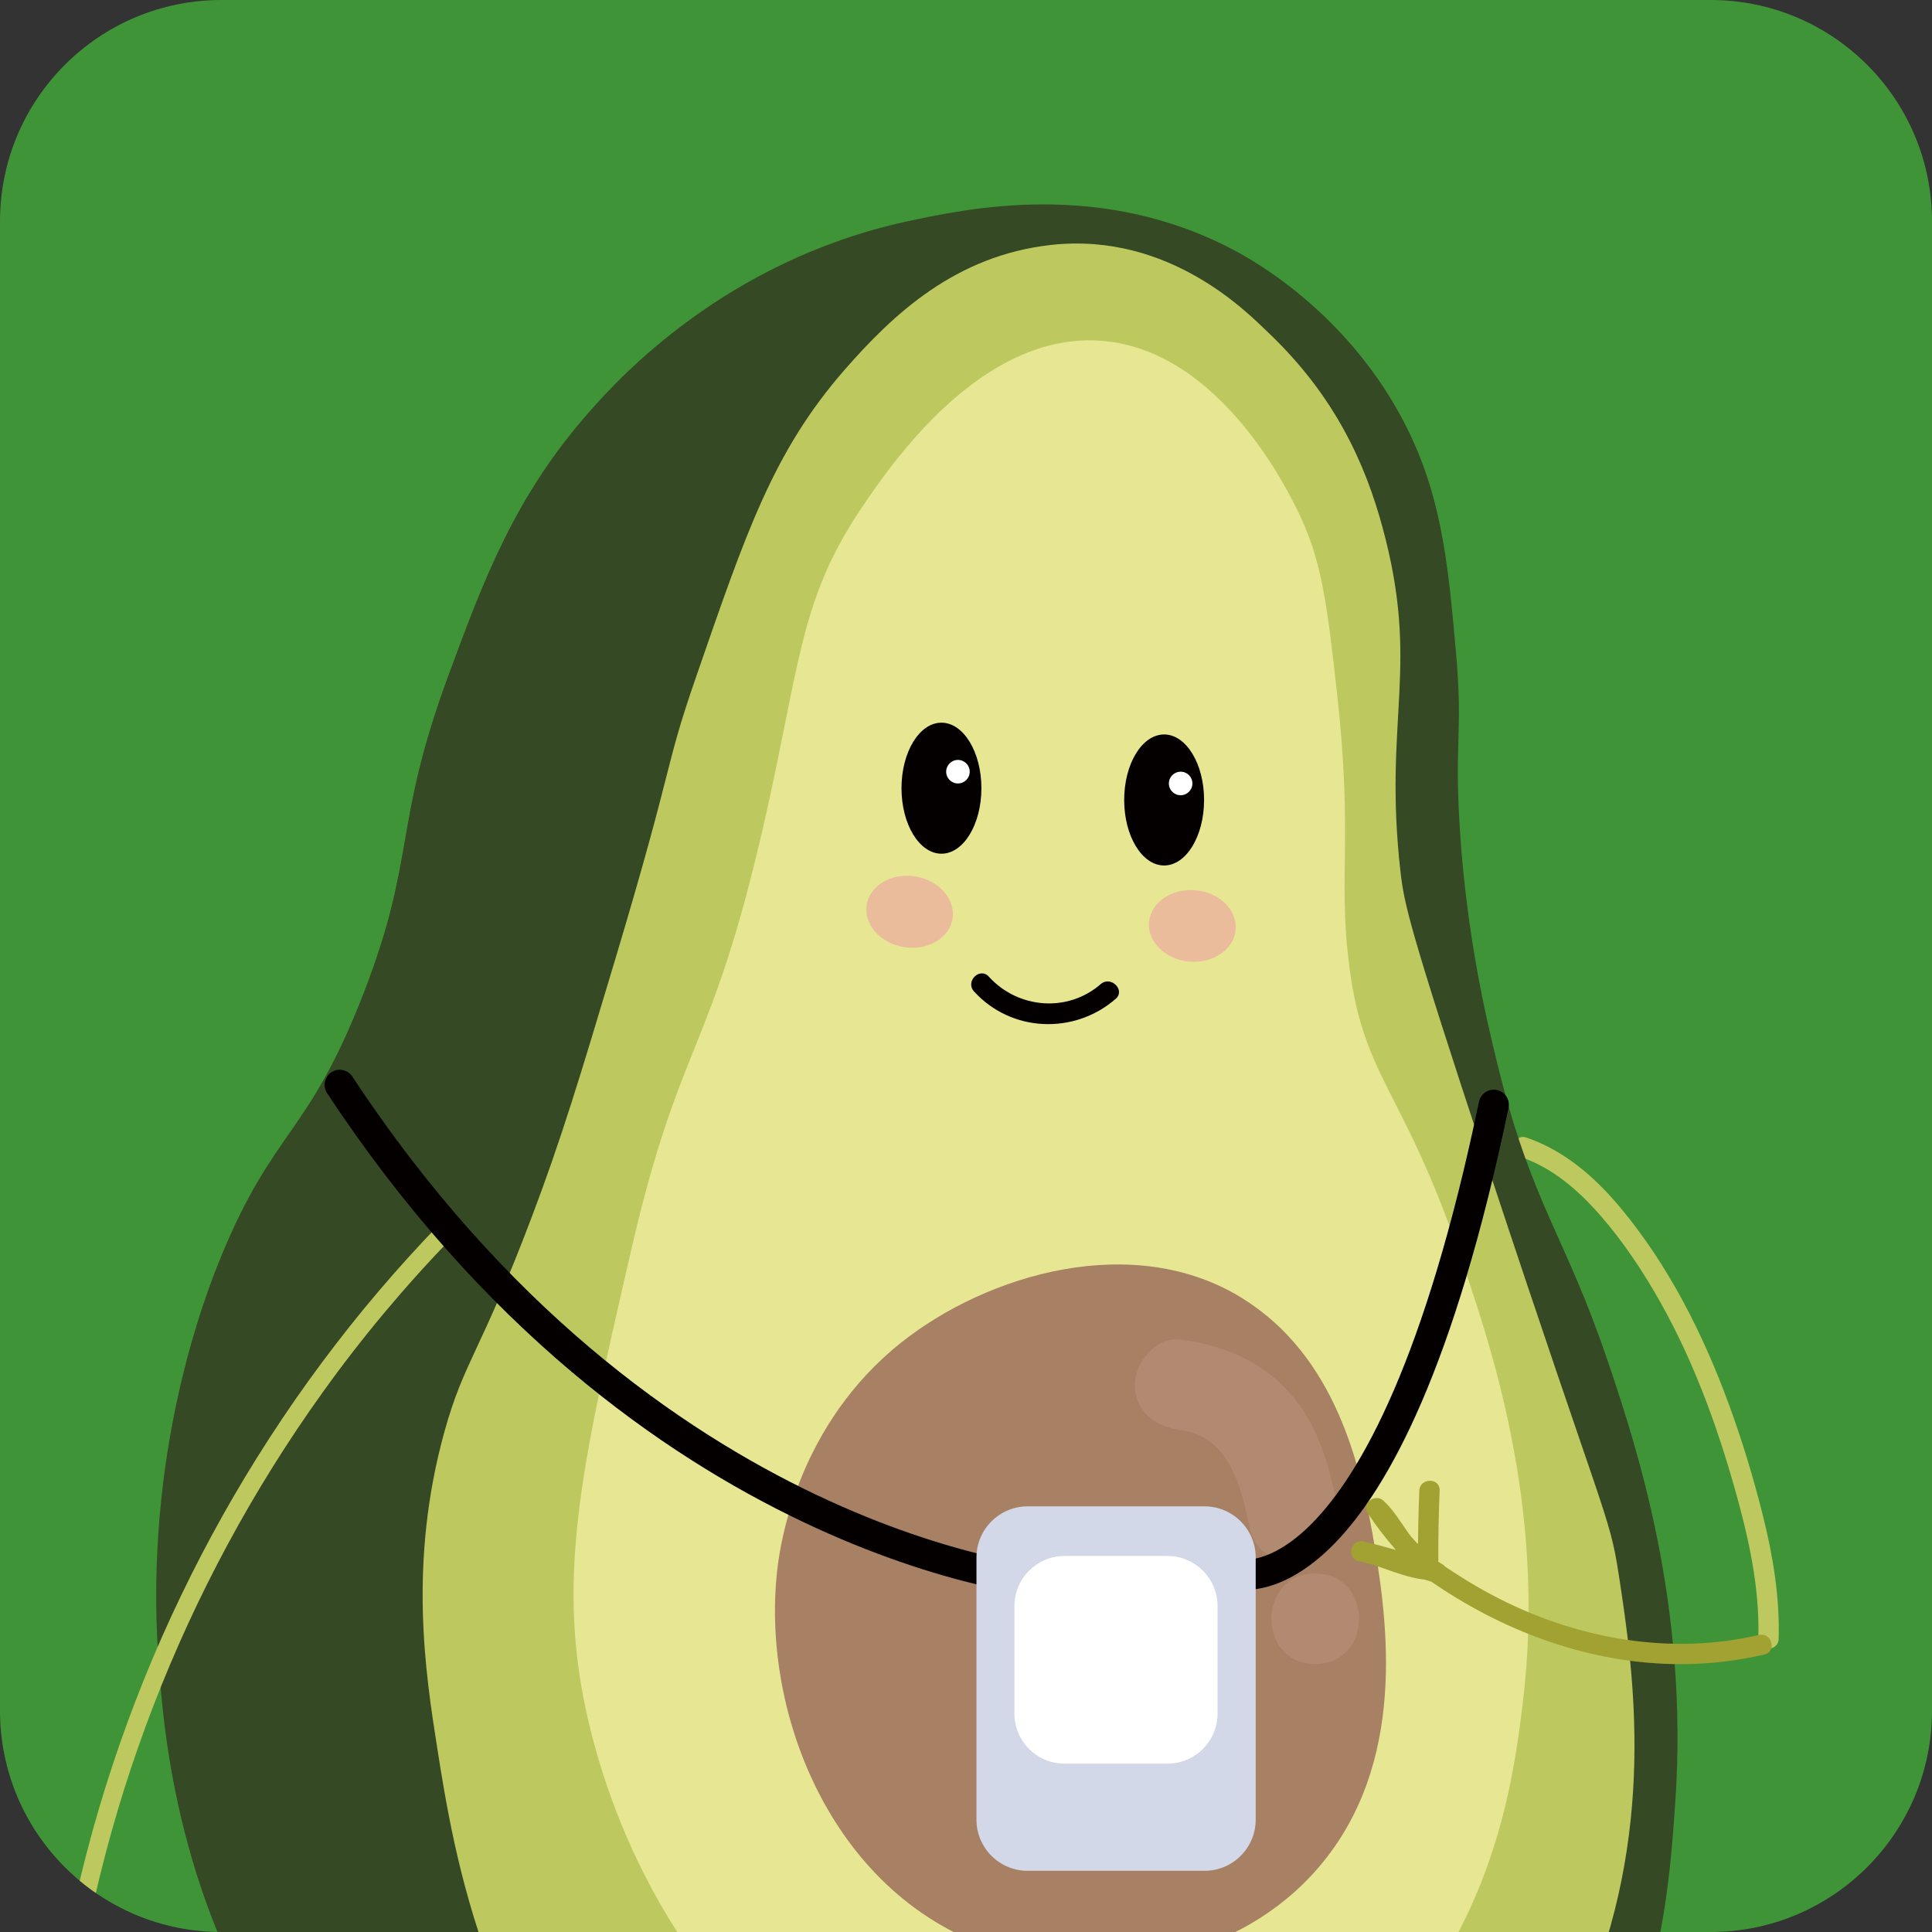 <?xml version="1.0" encoding="utf-8"?>
<!-- Generator: Adobe Illustrator 24.2.1, SVG Export Plug-In . SVG Version: 6.00 Build 0)  -->
<svg version="1.1" id="레이어_1" xmlns="http://www.w3.org/2000/svg" xmlns:xlink="http://www.w3.org/1999/xlink" x="0px"
	y="0px" viewBox="0 0 192 192" style="enable-background:new 0 0 192 192;" xml:space="preserve">
	<rect x="0" y="0" width="192" height="192" fill="#333333" stroke="none"/>
	<style type="text/css">
	.st0{clip-path:url(#SVGID_1_);}
	.st1{fill:#409438;}
	.st2{fill:#BDC95E;}
	.st3{fill:#C01833;}
	.st4{fill:#344924;}
	.st5{fill:#E6E693;}
	.st6{fill:#A88164;}
	.st7{fill:#040000;}
	.st8{fill:#FFFFFF;}
	.st9{opacity:0.6;fill:#EFA0A0;}
	.st10{fill:#A1A232;}
	.st11{fill:#B28971;}
	.st12{fill:none;stroke:#040000;stroke-width:3;stroke-linecap:round;stroke-linejoin:round;stroke-miterlimit:10;}
	.st13{fill:#D2D8E8;}
	.st14{fill:none;}
</style>
	<g>
		<defs>
			<path id="SVGID_3_" d="M170,192H22c-12.15,0-22-9.85-22-22V22C0,9.85,9.85,0,22,0h148c12.15,0,22,9.85,22,22v148
			C192,182.15,182.15,192,170,192z" />
		</defs>
		<clipPath id="SVGID_1_">
			<use xlink:href="#SVGID_3_" style="overflow:visible;" />
		</clipPath>
		<g class="st0">
			<polygon class="st1" points="192,192 0,192 0,192 0,0 0,0 192,0 192,192 		" />
			<g>
				<path class="st2" d="M151.15,114.99c3.17,1.08,5.74,3.33,7.91,5.82c2.31,2.65,4.27,5.62,5.99,8.68
				c3.52,6.29,5.94,13.15,7.8,20.09c1.16,4.34,2.03,8.77,1.89,13.29c-0.04,1.3,1.98,1.3,2.02,0c0.12-4.16-0.57-8.29-1.58-12.31
				c-0.93-3.72-2.05-7.41-3.37-11.01c-2.57-6.99-5.97-13.75-10.75-19.5c-2.53-3.04-5.58-5.71-9.37-7
				C150.45,112.62,149.93,114.57,151.15,114.99L151.15,114.99z" />
			</g>
			<path class="st3" d="M88.11,58.22c-0.15,0.15-0.38,0.15-0.53,0l-9.38-9.38c-8.43-8.43,1.21-18.08,9.64-9.64
			c8.57-8.57,18.21,1.07,9.64,9.64L88.11,58.22z" />
			<g>
				<g>
					<path class="st2" d="M121.54,209.6c-0.39,9.48-0.57,18.96-0.53,28.45c0.04,9.49,0.31,18.97,0.79,28.45
					c0.27,5.37,0.61,10.75,1.02,16.11c0.1,1.33,2.15,0.95,2.05-0.38c-0.72-9.41-1.22-18.84-1.51-28.27
					c-0.28-9.39-0.35-18.79-0.2-28.18c0.08-5.34,0.24-10.67,0.46-16C123.67,208.45,121.59,208.26,121.54,209.6L121.54,209.6z" />
				</g>
				<g>
					<path class="st2" d="M62,208.64c-0.39,9.48-0.57,18.96-0.53,28.45c0.04,9.49,0.31,18.97,0.79,28.45
					c0.27,5.37,0.61,10.75,1.02,16.11c0.1,1.33,2.15,0.95,2.05-0.38c-0.72-9.41-1.22-18.84-1.51-28.27
					c-0.28-9.39-0.35-18.79-0.2-28.18c0.08-5.34,0.24-10.67,0.46-16C64.14,207.48,62.06,207.3,62,208.64L62,208.64z" />
				</g>
				<path class="st2" d="M122.22,283.9c-0.18,2.07,2.29,3.98,5.52,4.26c3.23,0.28,5.99-1.17,6.17-3.24s-2.29-3.98-5.52-4.26
				C125.16,280.37,122.4,281.83,122.22,283.9z" />
				<path class="st2" d="M64.21,282.64c-0.18,2.07,2.29,3.98,5.52,4.26c3.23,0.28,5.99-1.17,6.17-3.24c0.18-2.07-2.29-3.98-5.52-4.26
				C67.15,279.12,64.39,280.57,64.21,282.64z" />
			</g>
			<path class="st4" d="M122.91,25.01c1.8,0.97,10.62,5.93,16.25,16.25c4.11,7.53,4.74,14.64,5.54,23.64
			c0.7,7.91-0.18,8.66,0.37,17.36c0.68,10.74,2.61,18.83,3.69,23.27c3.5,14.37,6.69,16.91,11.08,29.92
			c2.84,8.41,7.99,24.12,6.65,43.59c-0.56,8.17-1.38,20.06-8.87,32.88c-2.61,4.47-11.28,18.84-28.82,25.86
			c-11.55,4.62-21.27,3.8-35.47,2.59c-10.71-0.91-21.63-1.84-34.36-8.13c-16.97-8.38-26.38-20.97-29.92-26.23
			c-11.37-16.89-12.75-33.36-13.3-41.01c-1.47-20.58,4.58-36.16,6.28-40.27c5.2-12.57,8.59-11.88,14.04-25.86
			c5.38-13.81,2.91-16.62,8.5-31.77c3.44-9.32,6.54-17.75,14.04-26.23c2.94-3.33,13.46-14.9,31.4-18.84
			C96.13,20.72,109.52,17.77,122.91,25.01z" />
			<path class="st2" d="M126.08,33.09c6.68,6.36,9.62,13.13,11.29,19.23c3.83,14.02,0.07,19.05,1.81,34.32
			c0.36,3.14,0.8,5.43,8.67,29.26c11.64,35.24,12.08,34.51,13,40.46c1.57,10.13,3.8,25.83-3.61,42.99
			c-6.29,14.56-16.45,23.02-20.95,26.37c-5.53,4.12-17.31,10.38-34.07,9.95c-18.74-0.47-31.5-9.67-36.73-14.65
			c-17.17-16.32-20.4-36.93-22.04-47.32c-1.16-7.38-2.89-18.4,0.72-31.43c1.95-7.02,3.55-7.79,8.67-21.31
			c2.96-7.82,4.78-13.87,8.31-25.65c5.97-19.95,4.8-18.7,7.95-27.82c5.04-14.58,7.72-22.57,14.81-30.71
			c4.86-5.57,11.06-11.39,20.55-12.44C116.33,23.03,124.19,31.29,126.08,33.09z" />
			<path class="st5" d="M109.61,33.88c11.84,1.03,18.6,15.3,19.58,17.36c2.2,4.65,2.73,9.07,3.69,17.73
			c1.55,13.9,0.16,17.92,1.11,26.23c1.34,11.76,5.15,12.59,10.71,28.45c3.49,9.94,8.98,26.11,6.65,45.44
			c-0.83,6.85-2.27,17.78-9.97,28.82c-3.52,5.04-10.52,15.07-23.27,18.47c-15.14,4.04-28.25-3.97-33.25-7.02
			c-19.55-11.94-25.03-32.8-26.23-37.68c-3.53-14.33-0.95-25.52,4.06-47.29c4.92-21.38,7.96-19.33,13.3-42.85
			c3.5-15.43,3.47-21.94,9.61-31.03C88.43,46.31,97.52,32.83,109.61,33.88z" />
			<g>
				<path class="st6" d="M123.43,129c9.3,5.76,11.84,16.61,13.21,24.81c1.45,8.69,3.02,22.6-6.36,32.62
				c-8.13,8.68-21.45,10.74-31.84,7.14c-16.05-5.56-22.99-23.88-21.13-38.09c0.32-2.46,2.11-13.96,12.2-22.02
				C98.15,126.57,112.69,122.35,123.43,129z" />
				<path class="st6" d="M129.21,174.01c-0.41-2.13-0.67-5.36-0.84-8.58c-0.25-4.9-1.59-8.26-2.6-13.43
				c-1.4-7.14-2.71-13.81-1.44-13.98c1.11-0.15,5.04,4.93,5.58,6.24c3.26,7.83,3.89,11.71,4.14,16.44
				c0.35,6.55-3.31,23.3-4.78,22.66C128.7,183.12,129.97,178.03,129.21,174.01z" />
			</g>
			<g>
				<g>
					<path class="st7" d="M97.53,78.33c0,3.6-1.78,6.51-3.97,6.51c-2.19,0-3.97-2.91-3.97-6.51c0-3.6,1.78-6.51,3.97-6.51
					C95.75,71.82,97.53,74.74,97.53,78.33z" />
					<circle class="st8" cx="95.2" cy="76.69" r="1.17" />
				</g>
				<g>
					<path class="st7" d="M119.66,79.5c0,3.6-1.78,6.51-3.97,6.51c-2.19,0-3.97-2.91-3.97-6.51c0-3.6,1.78-6.51,3.97-6.51
					C117.88,72.99,119.66,75.91,119.66,79.5z" />
					<circle class="st8" cx="117.33" cy="77.86" r="1.17" />
				</g>
				<g>
					<path class="st7" d="M109.39,97.8c-3.29,2.86-8.22,2.45-11.12-0.74c-0.9-0.99-2.38,0.48-1.47,1.47
					c3.7,4.07,9.96,4.31,14.07,0.74C111.88,98.4,110.4,96.93,109.39,97.8L109.39,97.8z" />
				</g>
				<path class="st9" d="M86.13,89.91c-0.32,1.94,1.34,3.82,3.69,4.21c2.36,0.38,4.52-0.87,4.84-2.81c0.32-1.94-1.34-3.82-3.69-4.21
				C88.61,86.72,86.45,87.98,86.13,89.91z" />
				<path class="st9" d="M122.8,92.39c-0.17,1.96-2.23,3.37-4.61,3.17c-2.38-0.21-4.17-1.96-4-3.92c0.17-1.96,2.23-3.37,4.61-3.17
				C121.18,88.68,122.97,90.43,122.8,92.39z" />
			</g>
			<g>
				<path class="st10" d="M174.81,162.48c-8.7,2.03-17.87,0.43-25.77-3.58c-2.15-1.09-4.21-2.35-6.18-3.74
				c-0.34,0.58-0.68,1.16-1.02,1.74c0.16,0.09,0.32,0.18,0.47,0.28c0.26-0.61,0.52-1.23,0.78-1.84c-2.5-0.8-5.02-1.52-7.56-2.16
				c-0.18,0.65-0.36,1.3-0.54,1.94c2.43,0.51,4.61,1.78,7.13,1.91c0.85,0.04,1.36-1.15,0.71-1.72c-1.98-1.76-3.72-3.76-5.19-5.97
				c-0.53,0.41-1.06,0.81-1.58,1.22c1.99,1.85,2.79,4.7,5.6,5.61c0.63,0.2,1.28-0.34,1.28-0.97c-0.01-2.36,0.03-4.72,0.13-7.07
				c0.06-1.3-1.96-1.29-2.02,0c-0.1,2.36-0.14,4.71-0.13,7.07c0.43-0.32,0.85-0.65,1.28-0.97c-1.08-0.35-1.82-1.27-2.44-2.17
				c-0.7-1.01-1.35-2.07-2.27-2.92c-0.81-0.75-2.24,0.23-1.58,1.22c1.56,2.35,3.4,4.5,5.5,6.38c0.24-0.57,0.48-1.15,0.71-1.72
				c-2.3-0.12-4.36-1.37-6.59-1.84c-1.26-0.27-1.8,1.62-0.54,1.94c2.54,0.64,5.06,1.37,7.56,2.16c1.1,0.35,1.75-1.27,0.78-1.84
				c-0.16-0.09-0.32-0.18-0.47-0.28c-1.14-0.67-2.06,1-1.02,1.74c7.42,5.23,16.28,8.54,25.43,8.48c2.72-0.02,5.43-0.34,8.08-0.96
				C176.61,164.13,176.07,162.19,174.81,162.48L174.81,162.48z" />
			</g>
			<g>
				<g>
					<path class="st6" d="M112.43,144.1c2.15,0.64,5,1.21,6.32,3.23c1.28,1.96,1.25,4.75,1.38,7c0.45,7.68,12.45,7.73,12,0
					c-0.28-4.74-0.75-9.8-3.53-13.82c-3.1-4.48-7.93-6.46-12.98-7.98C108.21,130.31,105.04,141.88,112.43,144.1L112.43,144.1z" />
				</g>
			</g>
			<g>
				<g>
					<path class="st11" d="M117.28,142.11c4.88,0.62,6.07,5.63,6.89,9.65c1.16,5.67,9.83,3.27,8.68-2.39
					c-0.84-4.09-2.01-8.11-4.94-11.23c-2.85-3.04-6.57-4.51-10.63-5.02c-2.42-0.31-4.5,2.29-4.5,4.5
					C112.78,140.3,114.86,141.8,117.28,142.11L117.28,142.11z" />
				</g>
			</g>
			<g>
				<g>
					<path class="st11" d="M130.71,165.37c5.79,0,5.8-9,0-9C124.91,156.37,124.9,165.37,130.71,165.37L130.71,165.37z" />
				</g>
			</g>
			<path class="st12" d="M122.65,156.39c0,0,15.08,4.8,25.8-46.6" />
			<g>
				<g>
					<path class="st2" d="M43.69,121.64c-16.83,17.37-28.98,39.09-35.06,62.44c-1.7,6.52-2.9,13.16-3.63,19.85
					c-0.13,1.16,1.7,1.15,1.83,0c2.58-23.52,11.4-46.25,25.2-65.51c3.92-5.48,8.26-10.65,12.95-15.49
					C45.81,122.09,44.51,120.8,43.69,121.64L43.69,121.64z" />
				</g>
				<g>
					<path class="st2" d="M5.45,203.04c-1.19,1.27-3.18,1.42-4.54,2.52c-0.91,0.74,0.39,2.02,1.29,1.29
					c1.37-1.12,3.28-1.18,4.54-2.52C7.55,203.47,6.26,202.18,5.45,203.04L5.45,203.04z" />
				</g>
				<g>
					<path class="st2" d="M5.35,203.56c-0.28,1.48-0.41,2.96-0.38,4.47c0.03,1.17,1.86,1.17,1.83,0c-0.03-1.34,0.06-2.66,0.31-3.98
					C7.33,202.89,5.57,202.4,5.35,203.56L5.35,203.56z" />
				</g>
				<g>
					<path class="st2" d="M5.41,203.93c0.14,0.98,0.8,1.74,1.39,2.5c0.73,0.94,1.49,1.86,2.28,2.75c0.78,0.88,2.07-0.41,1.29-1.29
					c-0.63-0.72-1.25-1.44-1.84-2.19c-0.53-0.67-1.24-1.38-1.36-2.26C7.01,202.29,5.25,202.78,5.41,203.93L5.41,203.93z" />
				</g>
			</g>
			<path class="st12" d="M104.29,157.24c0,0-40.01-3.09-70.53-49.43" />
			<path class="st13" d="M119.7,185.92h-17.57c-2.81,0-5.09-2.28-5.09-5.09v-26.04c0-2.81,2.28-5.09,5.09-5.09h17.57
			c2.81,0,5.09,2.28,5.09,5.09v26.04C124.79,183.64,122.51,185.92,119.7,185.92z" />
			<path class="st8" d="M116.01,175.27h-10.21c-2.76,0-4.99-2.23-4.99-4.99v-10.66c0-2.76,2.23-4.99,4.99-4.99h10.21
			c2.76,0,4.99,2.23,4.99,4.99v10.66C121,173.04,118.77,175.27,116.01,175.27z" />
			<path class="st14" d="M169.54,192.23H22.29c-12.36,0-22.37-10.02-22.37-22.37V22.61c0-12.36,10.02-22.37,22.37-22.37h147.25
			c12.36,0,22.37,10.02,22.37,22.37v147.25C191.91,182.22,181.9,192.23,169.54,192.23z" />
		</g>
	</g>
</svg>